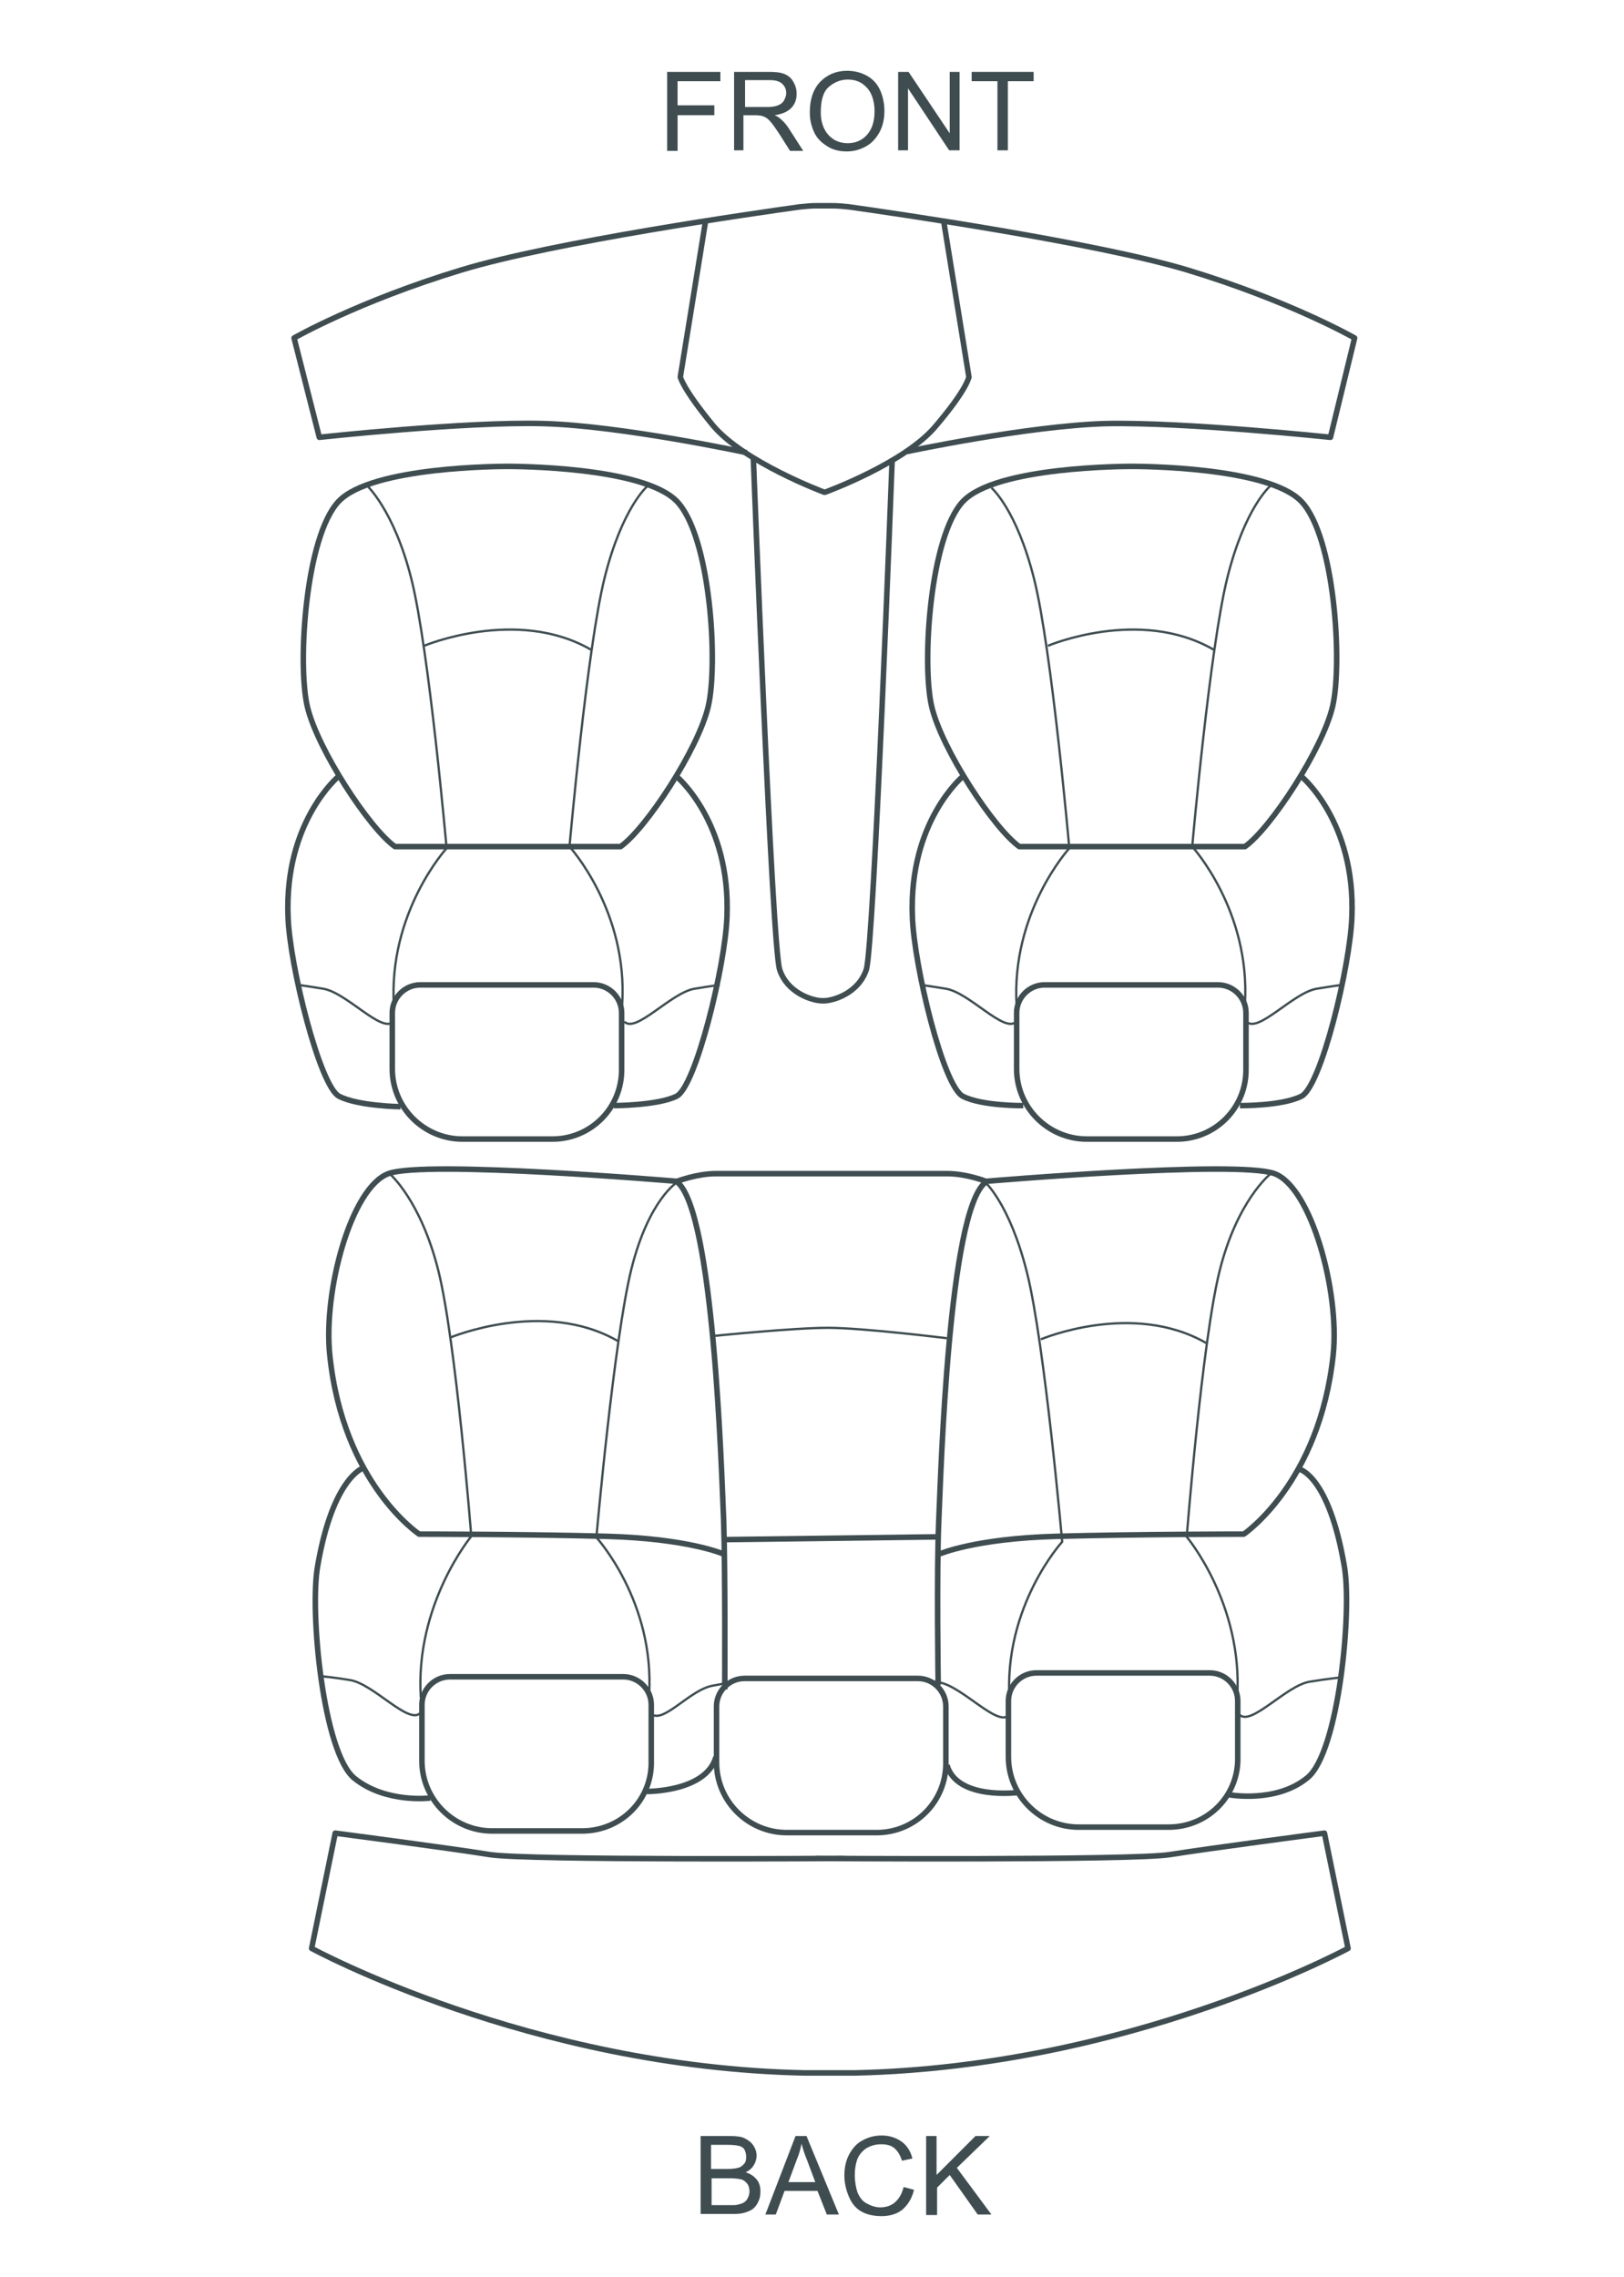 <?xml version="1.0" encoding="utf-8"?>
<!-- Generator: Adobe Illustrator 21.0.0, SVG Export Plug-In . SVG Version: 6.00 Build 0)  -->
<svg version="1.1" id="Слой_3" xmlns="http://www.w3.org/2000/svg" xmlns:xlink="http://www.w3.org/1999/xlink" x="0px" y="0px"
	 viewBox="0 0 296 415" style="enable-background:new 0 0 296 415;" xml:space="preserve">
<style type="text/css">
	.st0{fill:none;stroke:#3F4D51;stroke-width:1.007;stroke-linejoin:round;stroke-miterlimit:10;}
	.st1{fill:none;stroke:#3F4D51;stroke-width:0.415;stroke-linejoin:round;stroke-miterlimit:10;}
	.st2{enable-background:new    ;}
	.st3{fill:#3F4D51;}
</style>
<g>
	<path class="st0" d="M136.1,82.5c0,0-22.8-4.9-37-5.3s-40.9,2.5-40.9,2.5l-4.6-18.1c0,0,11.7-6.7,30.5-12.4
		c16.8-5.1,53.8-10.4,61.7-11.5c1-0.1,2-0.2,3-0.2h2.9c1,0,2,0.1,3,0.2c7.9,1.1,45,6.5,61.7,11.5c18.8,5.7,30.5,12.4,30.5,12.4
		l-4.4,18.1c0,0-26.6-2.8-40.9-2.5c-14.2,0.4-36.3,5.1-36.3,5.1"/>
	<path class="st0" d="M128.6,40.3L124,68.7c0,0,0.4,2.1,6,8.9c5.7,6.7,20.2,12.1,20.2,12.1h0.2c0,0,14.6-5.3,20.2-12.1
		c5.7-6.7,6-8.9,6-8.9L172,40.3"/>
	<path class="st0" d="M137.3,83.3c0,0,3.4,89.1,4.8,93.4c1.4,4.3,6,5.7,7.8,5.7h0.2c1.8,0,6.4-1.4,7.8-5.7
		c1.4-4.3,4.7-92.7,4.7-92.7"/>
	<g>
		<path class="st0" d="M226,201.5c0,0,7.6,0.1,11.2-1.7c3.6-1.8,8.9-23.8,9.2-32.7c0.7-17.4-9.2-25.6-9.2-25.6"/>
		<path class="st0" d="M206.4,85c-1.1,0-24.9,0-30.9,6.4s-7.5,29.5-5.7,37.3s11.4,22.4,16,25.6h41.1c4.6-3.2,14.2-17.8,16-25.6
			s0.4-30.9-5.7-37.3S207.3,85,206.4,85"/>
		<path class="st0" d="M186.5,201.5c0,0-7.5,0.1-11-1.7c-3.6-1.8-8.9-23.8-9.2-32.7c-0.7-17.4,9.2-25.6,9.2-25.6"/>
		<path class="st0" d="M214.5,207.6h-16.4c-7,0-12.8-5.7-12.8-12.8v-10.2c0-2.8,2.3-5.1,5.1-5.1H222c2.8,0,5.1,2.3,5.1,5.1v10.2
			C227.2,201.9,221.5,207.6,214.5,207.6z"/>
	</g>
	<g>
		<path class="st0" d="M111.9,201.5c0,0,7.9,0,11.4-1.7s8.9-23.8,9.2-32.7c0.7-17.4-9.2-25.6-9.2-25.6"/>
		<path class="st0" d="M92.6,85c-1.1,0-24.9,0-30.9,6.4s-7.5,29.5-5.7,37.3s11.4,22.4,16,25.6h41.1c4.6-3.2,14.2-17.8,16-25.6
			c1.8-7.8,0.4-30.9-5.7-37.3C117.3,85,93.5,85,92.6,85"/>
		<path class="st0" d="M73,201.7c0,0-7.7-0.1-11.2-1.9s-9-23.8-9.3-32.7c-0.7-17.4,9.2-25.6,9.2-25.6"/>
		<path class="st0" d="M100.7,207.6H84.3c-7,0-12.8-5.7-12.8-12.8v-10.2c0-2.8,2.3-5.1,5.1-5.1h31.6c2.8,0,5.1,2.3,5.1,5.1v10.2
			C113.4,201.9,107.7,207.6,100.7,207.6z"/>
	</g>
	<path class="st0" d="M213,333h-16.4c-7,0-12.8-5.7-12.8-12.8V310c0-2.8,2.3-5.1,5.1-5.1h31.6c2.8,0,5.1,2.3,5.1,5.1v10.2
		C225.8,327.3,220.1,333,213,333z"/>
	<path class="st0" d="M159.8,334h-16.4c-7,0-12.8-5.7-12.8-12.8V311c0-2.8,2.3-5.1,5.1-5.1h31.6c2.8,0,5.1,2.3,5.1,5.1v10.2
		C172.5,328.3,166.8,334,159.8,334z"/>
	<path class="st0" d="M106.1,333.7H89.7c-7,0-12.8-5.7-12.8-12.8v-10.2c0-2.8,2.3-5.1,5.1-5.1h31.6c2.8,0,5.1,2.3,5.1,5.1v10.2
		C118.9,328,113.2,333.7,106.1,333.7z"/>
	<path class="st0" d="M224,327.1c0,0,8.6,1.6,14.3-3.1c5.7-4.6,8.2-30.5,6.7-38.7c-2.8-16.3-8.1-17.5-8.1-17.5"/>
	<path class="st0" d="M171,307.1c0,0-0.3-20.6,0.1-29.8c0.4-9.2,1.8-56.5,8.5-61.8"/>
	<line class="st0" x1="132.2" y1="280.6" x2="170.7" y2="280.1"/>
	<path class="st0" d="M78.4,327.7c0,0-8.1,1-13.8-3.6s-8.2-30.5-6.7-38.7c2.8-16.3,8.4-17.9,8.4-17.9"/>
	<path class="st0" d="M132.1,307.9c0,0,0.1-21.5-0.2-30.7c-0.4-9.2-1.8-56.5-8.5-61.8"/>
	<path class="st0" d="M131.8,283.2c0,0-6.4-2.8-21.3-3.2s-34.1-0.4-34.1-0.4s-13.9-9.2-16.3-32.7c-1.2-11.6,3.9-30.5,10.7-33
		c6.7-2.5,52.6,1.4,52.6,1.4s3.6-1.4,7.1-1.4c3.6,0,38.6,0,42.1,0c3.6,0,7.1,1.4,7.1,1.4s45.8-3.9,52.6-1.4
		c6.7,2.5,11.9,21.5,10.7,33c-2.5,23.4-16.3,32.7-16.3,32.7s-19.2,0-34.1,0.4s-21.3,3.2-21.3,3.2"/>
	<path class="st0" d="M153.8,338.7c0,0-57.9,0.4-64.6-0.7s-28.1-3.9-28.1-3.9l-4.3,21c0,0,39.8,21.7,89.9,22.7h9.1
		c50.1-1.1,89.9-22.7,89.9-22.7l-4.3-21c0,0-21.3,2.8-28.1,3.9c-6.7,1.1-64.6,0.7-64.6,0.7"/>
	<path class="st0" d="M117.9,326.5c0,0,10.8,0.1,12.6-6.3"/>
	<path class="st0" d="M185.5,326.7c0,0-11.1,1.4-12.9-5"/>
	<g>
		<path class="st1" d="M231.5,88.6c0,0-4.6,3.9-7.8,16.7s-6.4,49-6.4,49s10.7,11.7,9.6,28.8"/>
		<path class="st1" d="M180.7,88.9c0,0,4.6,3.9,7.8,16.7s6.4,49,6.4,49s-10.7,11.7-9.6,28.8"/>
		<path class="st1" d="M244.6,179.5c0,0-1.6,0.2-4.6,0.7c-4.3,0.7-10.7,8.2-12.8,6"/>
		<path class="st1" d="M167.8,179.5c0,0,1.6,0.2,4.6,0.7c4.3,0.7,10.7,8.2,12.8,6"/>
		<path class="st1" d="M191,117.7c0,0,16.7-7.1,30.2,0.7"/>
	</g>
	<g>
		<path class="st1" d="M118,88.6c0,0-4.6,3.9-7.8,16.7c-3.2,12.8-6.4,49-6.4,49s10.7,11.7,9.6,28.8"/>
		<path class="st1" d="M66.7,88.3c0,0,5.1,4.5,8.3,17.3c3.2,12.8,6.4,49,6.4,49s-10.7,11.7-9.6,28.8"/>
		<path class="st1" d="M131.2,179.5c0,0-1.6,0.2-4.6,0.7c-4.3,0.7-10.7,8.2-12.8,6"/>
		<path class="st1" d="M54.3,179.5c0,0,1.6,0.2,4.6,0.7c4.3,0.7,10.7,8.2,12.8,6"/>
		<path class="st1" d="M77.3,117.7c0,0,16.9-7.1,30.4,0.7"/>
	</g>
	<g>
		<path class="st1" d="M231.5,214c0,0-6,4.8-9.2,17.6s-6,48.5-6,48.5s10.3,12.2,9.2,29.3"/>
		<path class="st1" d="M179.4,215.3c0,0,4.6,3.9,7.8,16.7s6.4,49,6.4,49s-10.7,11.7-9.6,28.8"/>
		<path class="st1" d="M244.5,305.7c0,0-2.8,0.3-5.8,0.8c-4.3,0.7-10.7,8.2-12.8,6"/>
		<path class="st1" d="M166.5,305.9c0,0,1.6,0.2,4.6,0.7c4.3,0.7,10.7,8.2,12.8,6"/>
		<path class="st1" d="M189.7,244.1c0,0,16.7-7.1,30.2,0.7"/>
	</g>
	<g>
		<path class="st1" d="M123.5,215.4c0,0-5.2,3.1-8.4,15.8c-3.2,12.8-6.4,49-6.4,49s10.7,11.7,9.6,28.8"/>
		<path class="st1" d="M71.1,214c0,0,5.6,4.8,8.8,17.6c3.2,12.8,6,48.4,6,48.4s-10.3,12.4-9.2,29.4"/>
		<path class="st1" d="M134.9,306.1c0,0-1.9,0.6-4.9,1.1c-4.3,0.7-9.2,7.2-11.4,5.1"/>
		<path class="st1" d="M58.5,305.5c0,0,2.4,0.2,5.3,0.7c4.3,0.7,10.7,8.2,12.8,6"/>
		<path class="st1" d="M82,243.8c0,0,17.1-7.2,30.6,0.6"/>
	</g>
	<path class="st1" d="M129.9,243.5c0,0,14.6-1.5,21-1.5s21.7,1.9,21.7,1.9"/>
</g>
<g class="st2">
	<path class="st3" d="M121.6,27.5V13.1h9.7v1.7h-7.8v4.4h6.7V21h-6.7v6.5H121.6z"/>
	<path class="st3" d="M133.8,27.5V13.1h6.3c1.3,0,2.2,0.1,2.9,0.4s1.2,0.7,1.6,1.4s0.6,1.4,0.6,2.2c0,1-0.3,1.9-1,2.6
		s-1.7,1.1-3,1.3c0.5,0.2,0.9,0.5,1.1,0.7c0.6,0.5,1.1,1.1,1.6,1.9l2.5,3.9H144l-1.9-3c-0.6-0.9-1-1.5-1.4-2s-0.7-0.8-1-1
		s-0.6-0.3-0.9-0.4c-0.2,0-0.6-0.1-1.1-0.1h-2.2v6.4H133.8z M135.7,19.5h4.1c0.9,0,1.5-0.1,2-0.3s0.9-0.5,1.1-0.9s0.4-0.8,0.4-1.3
		c0-0.7-0.2-1.2-0.7-1.7s-1.3-0.7-2.3-0.7h-4.5V19.5z"/>
	<path class="st3" d="M147.6,20.5c0-2.4,0.6-4.2,1.9-5.6c1.3-1.3,2.9-2,4.9-2c1.3,0,2.5,0.3,3.6,0.9c1.1,0.6,1.9,1.5,2.4,2.6
		s0.8,2.4,0.8,3.8c0,1.5-0.3,2.8-0.9,3.9s-1.4,2-2.5,2.6s-2.2,0.9-3.5,0.9c-1.3,0-2.6-0.3-3.6-1c-1.1-0.7-1.9-1.5-2.4-2.7
		S147.6,21.7,147.6,20.5z M149.6,20.5c0,1.7,0.5,3.1,1.4,4.1s2.1,1.5,3.5,1.5c1.4,0,2.6-0.5,3.5-1.5c0.9-1,1.4-2.4,1.4-4.3
		c0-1.2-0.2-2.2-0.6-3.1c-0.4-0.9-1-1.5-1.7-2c-0.8-0.5-1.6-0.7-2.6-0.7c-1.3,0-2.5,0.5-3.5,1.4S149.6,18.4,149.6,20.5z"/>
	<path class="st3" d="M163.7,27.5V13.1h1.9l7.5,11.2V13.1h1.8v14.3H173l-7.5-11.3v11.3H163.7z"/>
	<path class="st3" d="M181.8,27.5V14.8h-4.7v-1.7h11.3v1.7h-4.7v12.6H181.8z"/>
</g>
<g class="st2">
	<path class="st3" d="M127.7,403.6v-14.3h5.4c1.1,0,2,0.1,2.6,0.4s1.2,0.7,1.6,1.3s0.6,1.2,0.6,1.9c0,0.6-0.2,1.2-0.5,1.7
		s-0.8,1-1.5,1.3c0.9,0.3,1.5,0.7,2,1.3s0.7,1.3,0.7,2.2c0,0.7-0.1,1.3-0.4,1.9s-0.6,1-1,1.3s-0.9,0.5-1.6,0.7s-1.4,0.2-2.3,0.2
		H127.7z M129.6,395.3h3.1c0.8,0,1.4-0.1,1.8-0.2c0.5-0.1,0.8-0.4,1.1-0.7s0.4-0.7,0.4-1.3c0-0.5-0.1-0.9-0.3-1.3s-0.6-0.6-1-0.7
		s-1.1-0.2-2.2-0.2h-2.9V395.3z M129.6,401.9h3.6c0.6,0,1,0,1.3-0.1c0.4-0.1,0.8-0.2,1.1-0.4s0.5-0.4,0.7-0.8s0.3-0.8,0.3-1.2
		c0-0.5-0.1-1-0.4-1.4s-0.7-0.7-1.1-0.8s-1.2-0.2-2.1-0.2h-3.3V401.9z"/>
	<path class="st3" d="M139.5,403.6l5.5-14.3h2l5.9,14.3h-2.2l-1.7-4.3h-6l-1.6,4.3H139.5z M143.7,397.7h4.9l-1.5-4
		c-0.5-1.2-0.8-2.2-1-3c-0.2,0.9-0.4,1.8-0.8,2.7L143.7,397.7z"/>
	<path class="st3" d="M164.7,398.6l1.9,0.5c-0.4,1.6-1.1,2.7-2.1,3.6c-1,0.8-2.3,1.2-3.8,1.2c-1.5,0-2.8-0.3-3.8-0.9
		s-1.7-1.5-2.2-2.7c-0.5-1.2-0.8-2.5-0.8-3.8c0-1.5,0.3-2.8,0.9-3.9c0.6-1.1,1.4-2,2.4-2.5c1.1-0.6,2.2-0.9,3.5-0.9
		c1.4,0,2.6,0.4,3.6,1.1s1.7,1.8,2,3.1l-1.9,0.4c-0.3-1-0.8-1.8-1.4-2.3c-0.6-0.5-1.4-0.7-2.4-0.7c-1.1,0-2,0.3-2.8,0.8
		c-0.7,0.5-1.3,1.2-1.6,2.1c-0.3,0.9-0.4,1.8-0.4,2.7c0,1.2,0.2,2.3,0.5,3.2c0.4,0.9,0.9,1.6,1.7,2c0.7,0.4,1.6,0.7,2.4,0.7
		c1.1,0,2-0.3,2.7-0.9C163.9,400.7,164.4,399.8,164.7,398.6z"/>
	<path class="st3" d="M168.8,403.6v-14.3h1.9v7.1l7.1-7.1h2.6l-6,5.8l6.3,8.5h-2.5l-5.1-7.2l-2.3,2.3v5H168.8z"/>
</g>
</svg>
